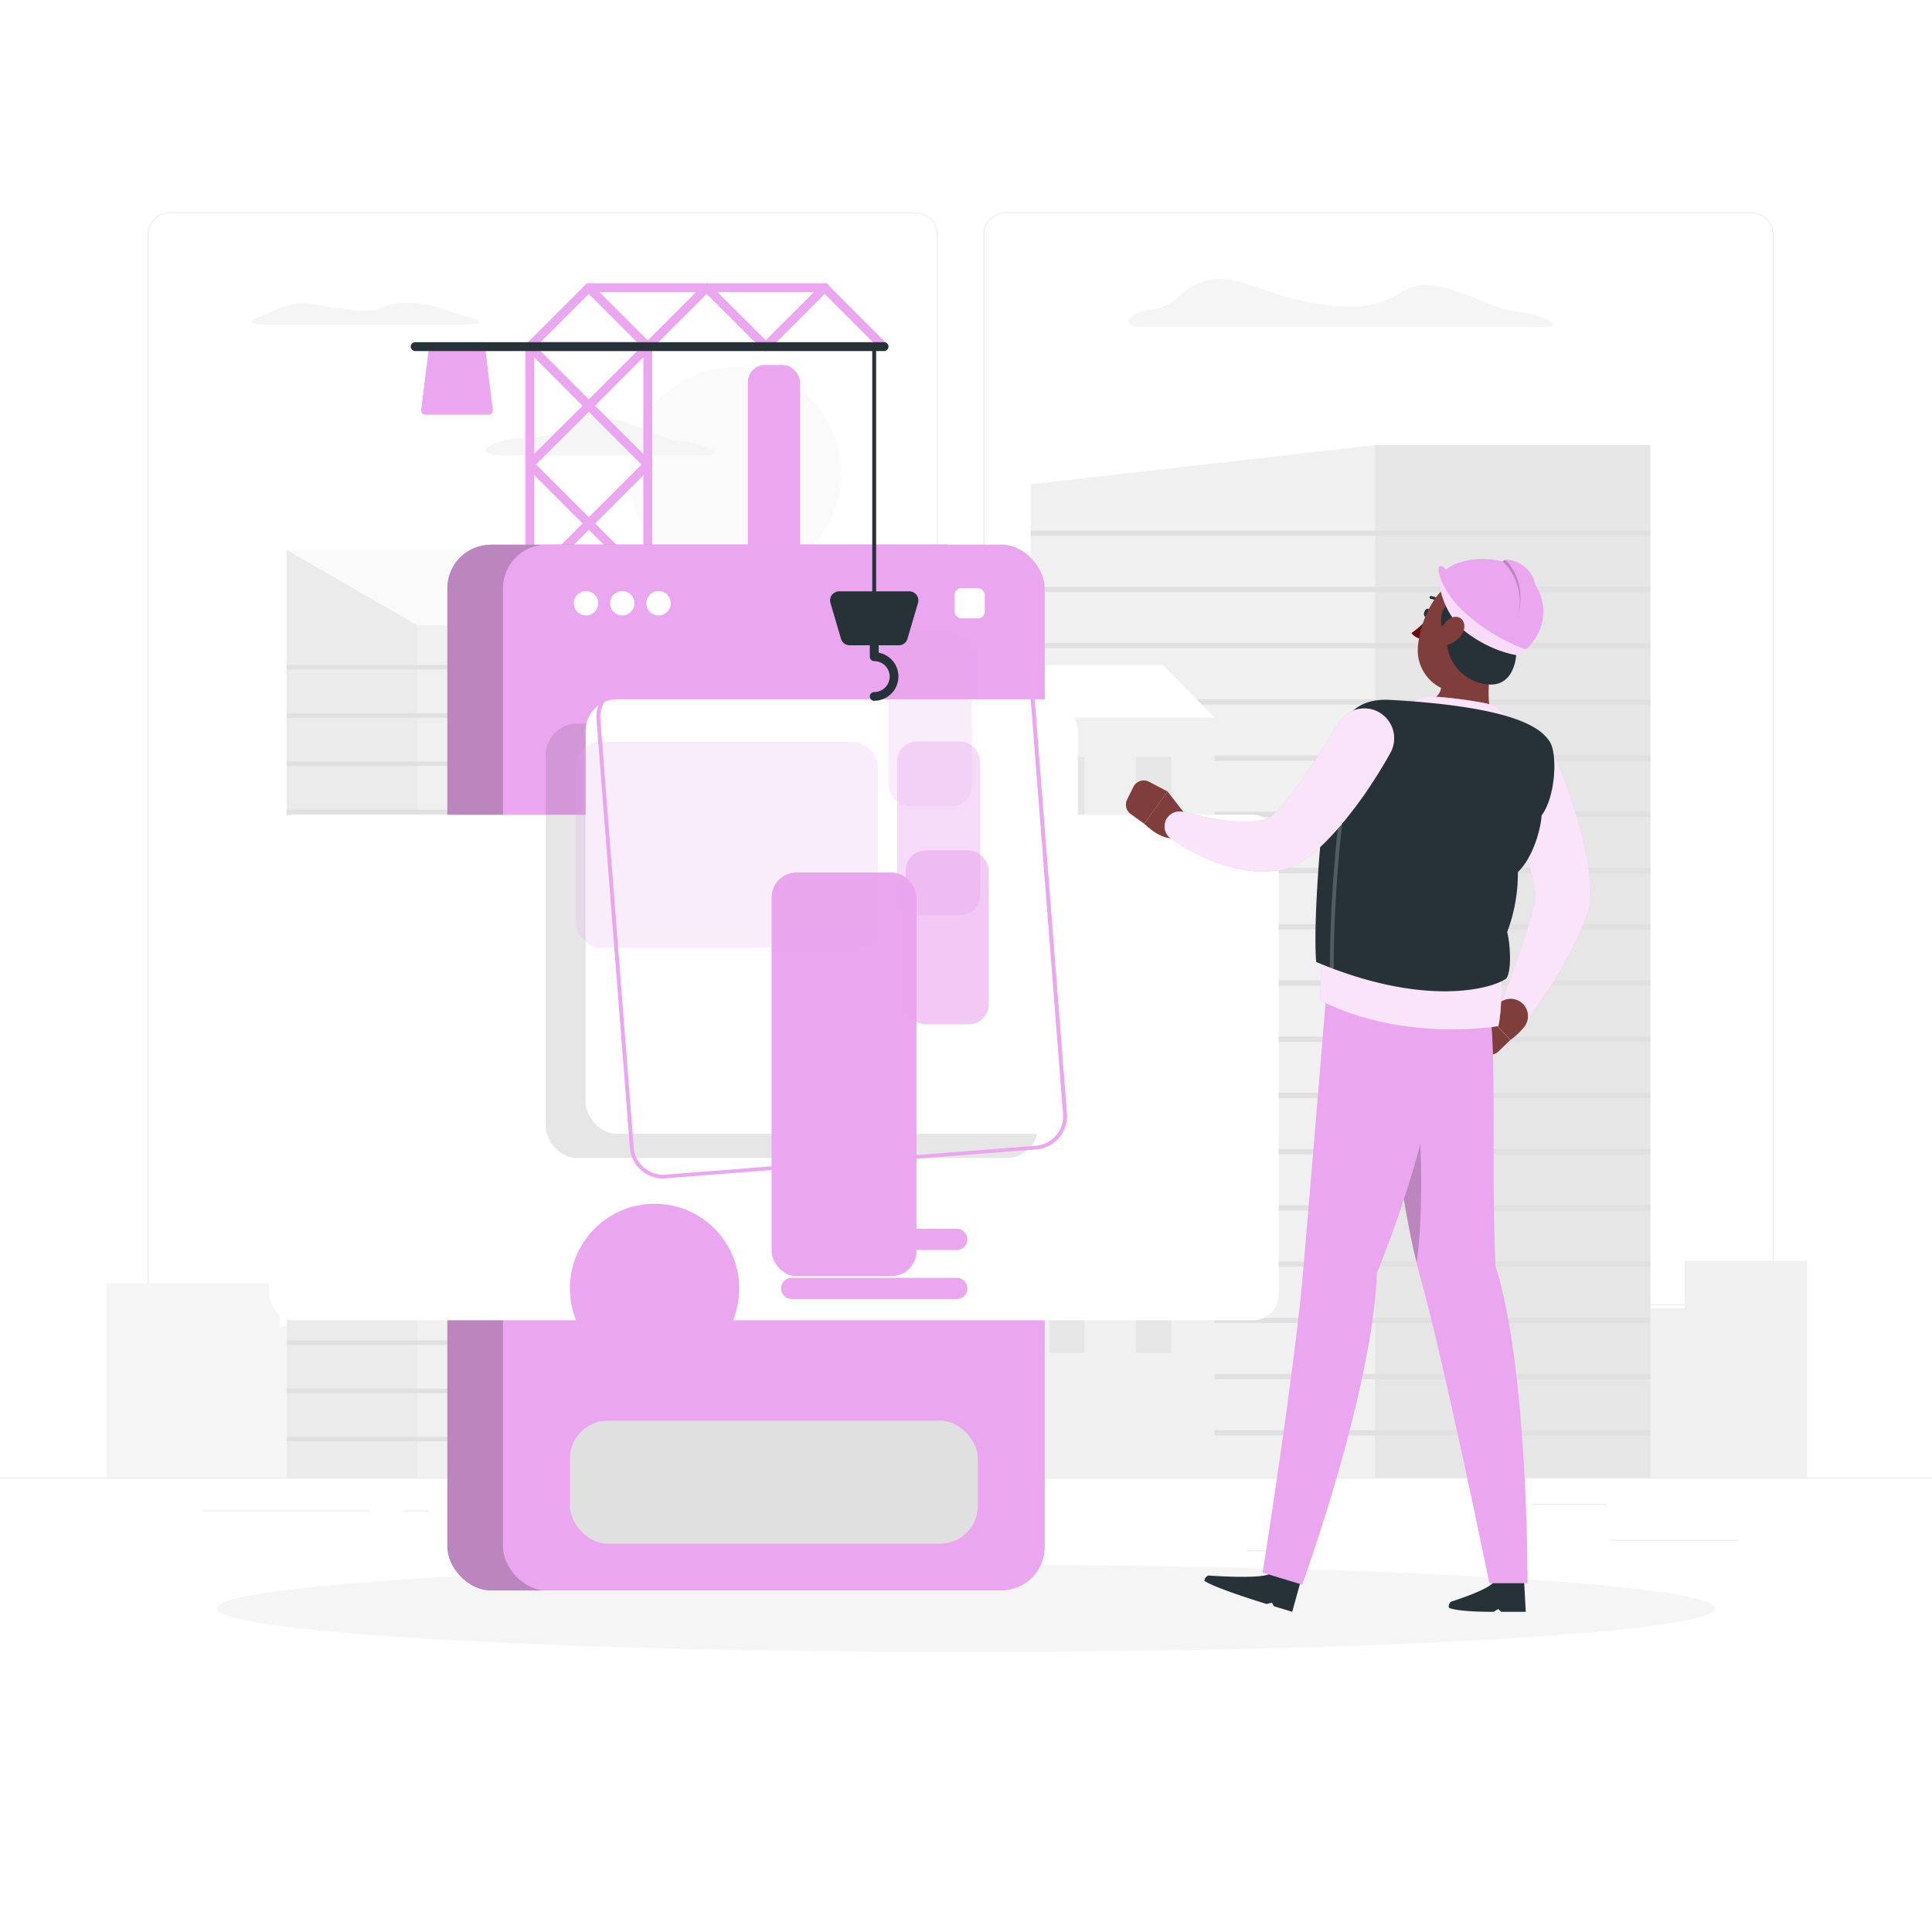 <svg class="animated" id="freepik_stories-software-engineer" xmlns="http://www.w3.org/2000/svg" viewBox="0 0 500 500" version="1.1" xmlns:xlink="http://www.w3.org/1999/xlink" xmlns:svgjs="http://svgjs.com/svgjs"><style>svg#freepik_stories-software-engineer:not(.animated) .animable {opacity: 0;}svg#freepik_stories-software-engineer.animated #freepik--background-complete--inject-8 {animation: 1.5s Infinite  linear floating;animation-delay: 0s;}svg#freepik_stories-software-engineer.animated #freepik--App--inject-8 {animation: 1.5s Infinite  linear floating;animation-delay: 0s;}svg#freepik_stories-software-engineer.animated #freepik--Character--inject-8 {animation: 1.5s Infinite  linear floating;animation-delay: 0s;}            @keyframes floating {                0% {                    opacity: 1;                    transform: translateY(0px);                }                50% {                    transform: translateY(-10px);                }                100% {                    opacity: 1;                    transform: translateY(0px);                }            }        </style><g id="freepik--background-complete--inject-8" class="animable" style="transform-origin: 250px 228.23px;"><rect y="382.4" width="500" height="0.25" style="fill: rgb(235, 235, 235); transform-origin: 250px 382.525px;" id="eldpzdjvqe9zp" class="animable"></rect><rect x="416.78" y="398.49" width="33.12" height="0.25" style="fill: rgb(235, 235, 235); transform-origin: 433.34px 398.615px;" id="el4kn77aedeq9" class="animable"></rect><rect x="322.53" y="401.21" width="8.69" height="0.25" style="fill: rgb(235, 235, 235); transform-origin: 326.875px 401.335px;" id="elqsk74j83qe" class="animable"></rect><rect x="396.59" y="389.21" width="19.19" height="0.25" style="fill: rgb(235, 235, 235); transform-origin: 406.185px 389.335px;" id="elb111wtnkqpq" class="animable"></rect><rect x="52.46" y="390.89" width="43.19" height="0.25" style="fill: rgb(235, 235, 235); transform-origin: 74.055px 391.015px;" id="el9hi1blegmz9" class="animable"></rect><rect x="104.56" y="390.89" width="6.33" height="0.25" style="fill: rgb(235, 235, 235); transform-origin: 107.725px 391.015px;" id="el5qinawcytr3" class="animable"></rect><rect x="131.47" y="395.11" width="93.68" height="0.25" style="fill: rgb(235, 235, 235); transform-origin: 178.31px 395.235px;" id="elhxo60fdtp0b" class="animable"></rect><path d="M237,337.8H43.91a5.71,5.71,0,0,1-5.7-5.71V60.66A5.71,5.71,0,0,1,43.91,55H237a5.71,5.71,0,0,1,5.71,5.71V332.09A5.71,5.71,0,0,1,237,337.8ZM43.91,55.2a5.46,5.46,0,0,0-5.45,5.46V332.09a5.46,5.46,0,0,0,5.45,5.46H237a5.47,5.47,0,0,0,5.46-5.46V60.66A5.47,5.47,0,0,0,237,55.2Z" style="fill: rgb(235, 235, 235); transform-origin: 140.46px 196.4px;" id="elocbvjv8zws9" class="animable"></path><path d="M453.31,337.8H260.21a5.72,5.72,0,0,1-5.71-5.71V60.66A5.72,5.72,0,0,1,260.21,55h193.1A5.71,5.71,0,0,1,459,60.66V332.09A5.71,5.71,0,0,1,453.31,337.8ZM260.21,55.2a5.47,5.47,0,0,0-5.46,5.46V332.09a5.47,5.47,0,0,0,5.46,5.46h193.1a5.47,5.47,0,0,0,5.46-5.46V60.66a5.47,5.47,0,0,0-5.46-5.46Z" style="fill: rgb(235, 235, 235); transform-origin: 356.75px 196.4px;" id="ello5mmsuctbd" class="animable"></path><g id="elu6bjok0gaw"><rect x="435.97" y="326.28" width="31.7" height="56.12" style="fill: rgb(240, 240, 240); transform-origin: 451.82px 354.34px; transform: rotate(180deg);" class="animable" id="elfinupq3i4d5"></rect></g><g id="el0ls3akpjuvu"><rect x="408.21" y="338.59" width="31.7" height="43.81" style="fill: rgb(240, 240, 240); transform-origin: 424.06px 360.495px; transform: rotate(180deg);" class="animable" id="eluzu51lvlms9"></rect></g><g id="elbvv9qdk6hft"><rect x="387.94" y="302.49" width="31.7" height="79.91" style="fill: rgb(240, 240, 240); transform-origin: 403.79px 342.445px; transform: rotate(180deg);" class="animable" id="elrr4fkm7v9yf"></rect></g><g id="elry030pl6se"><rect x="366.88" y="237.7" width="31.7" height="144.7" style="fill: rgb(240, 240, 240); transform-origin: 382.73px 310.05px; transform: rotate(180deg);" class="animable" id="ellxcbscvp5j"></rect></g><g id="el7ehdnll0nqs"><rect x="288.48" y="248.96" width="85.06" height="133.44" style="fill: rgb(240, 240, 240); transform-origin: 331.01px 315.68px; transform: rotate(180deg);" class="animable" id="elfuq2vom1rsq"></rect></g><rect x="27.57" y="332.18" width="44.88" height="50.22" style="fill: rgb(245, 245, 245); transform-origin: 50.01px 357.29px;" id="elb6d1w5210vw" class="animable"></rect><rect x="66.87" y="343.19" width="44.88" height="39.2" style="fill: rgb(245, 245, 245); transform-origin: 89.31px 362.79px;" id="elqsrye8fqq3d" class="animable"></rect><rect x="95.57" y="310.89" width="44.88" height="71.51" style="fill: rgb(245, 245, 245); transform-origin: 118.01px 346.645px;" id="el5oqxgf02ug3" class="animable"></rect><rect x="125.4" y="252.91" width="44.88" height="129.49" style="fill: rgb(245, 245, 245); transform-origin: 147.84px 317.655px;" id="el9gubdvo6fb6" class="animable"></rect><g id="ell5u7ee0pu7n"><rect x="161.21" y="224.21" width="73.44" height="158.19" style="fill: rgb(240, 240, 240); transform-origin: 197.93px 303.305px; transform: rotate(180deg);" class="animable" id="elptj26wz9szb"></rect></g><g id="el0ifzj03dr5kt"><rect x="168.21" y="230.84" width="3.5" height="19.25" style="fill: rgb(245, 245, 245); transform-origin: 169.96px 240.465px; transform: rotate(180deg);" class="animable" id="elblk22l3dbvm"></rect></g><g id="elx5jtqu6n0re"><rect x="168.21" y="260.95" width="3.5" height="19.25" style="fill: rgb(245, 245, 245); transform-origin: 169.96px 270.575px; transform: rotate(180deg);" class="animable" id="elfdvwqklryr"></rect></g><g id="elfe083zcsg3l"><rect x="168.21" y="291.05" width="3.5" height="19.25" style="fill: rgb(245, 245, 245); transform-origin: 169.96px 300.675px; transform: rotate(180deg);" class="animable" id="el6b662tgvwe6"></rect></g><g id="elbiks61737kp"><rect x="168.21" y="321.15" width="3.5" height="19.25" style="fill: rgb(245, 245, 245); transform-origin: 169.96px 330.775px; transform: rotate(180deg);" class="animable" id="elrsylu4dymp"></rect></g><g id="eljo633dye9cm"><rect x="168.21" y="351.26" width="3.5" height="19.25" style="fill: rgb(245, 245, 245); transform-origin: 169.96px 360.885px; transform: rotate(180deg);" class="animable" id="el2tmyd4jnc3m"></rect></g><g id="elnkplvt5g84m"><rect x="180.6" y="230.84" width="3.5" height="19.25" style="fill: rgb(245, 245, 245); transform-origin: 182.35px 240.465px; transform: rotate(180deg);" class="animable" id="elahfufpb279h"></rect></g><g id="elkpw5ucb2m48"><rect x="180.6" y="260.95" width="3.5" height="19.25" style="fill: rgb(245, 245, 245); transform-origin: 182.35px 270.575px; transform: rotate(180deg);" class="animable" id="ellq8vl2hwy3"></rect></g><g id="el3nbddss7qei"><rect x="180.6" y="291.05" width="3.5" height="19.25" style="fill: rgb(245, 245, 245); transform-origin: 182.35px 300.675px; transform: rotate(180deg);" class="animable" id="elox5ev6hwvba"></rect></g><g id="els8ivqg1oq7e"><rect x="180.6" y="321.15" width="3.5" height="19.25" style="fill: rgb(245, 245, 245); transform-origin: 182.35px 330.775px; transform: rotate(180deg);" class="animable" id="elifcuz9zo3n7"></rect></g><g id="eld0snrh5r4jg"><rect x="180.6" y="351.26" width="3.5" height="19.25" style="fill: rgb(245, 245, 245); transform-origin: 182.35px 360.885px; transform: rotate(180deg);" class="animable" id="elepbtekulagb"></rect></g><g id="el2ix2ehr9vcr"><rect x="192.99" y="230.84" width="3.5" height="19.25" style="fill: rgb(245, 245, 245); transform-origin: 194.74px 240.465px; transform: rotate(180deg);" class="animable" id="elzkvfpfg4v7"></rect></g><g id="elgxfz2z4rc14"><rect x="192.99" y="260.95" width="3.5" height="19.25" style="fill: rgb(245, 245, 245); transform-origin: 194.74px 270.575px; transform: rotate(180deg);" class="animable" id="eln18xz7z6c1o"></rect></g><g id="elp2wvzi0l9e"><rect x="192.99" y="291.05" width="3.5" height="19.25" style="fill: rgb(245, 245, 245); transform-origin: 194.74px 300.675px; transform: rotate(180deg);" class="animable" id="elpzxto3cxbp"></rect></g><g id="eleasjtoxe3qo"><rect x="192.99" y="321.15" width="3.5" height="19.25" style="fill: rgb(245, 245, 245); transform-origin: 194.74px 330.775px; transform: rotate(180deg);" class="animable" id="elibz8mo5eaxc"></rect></g><g id="el0snr99g14mhq"><rect x="192.99" y="351.26" width="3.5" height="19.25" style="fill: rgb(245, 245, 245); transform-origin: 194.74px 360.885px; transform: rotate(180deg);" class="animable" id="elw81ynqh3aml"></rect></g><g id="el02yistldql0b"><rect x="205.38" y="230.84" width="3.5" height="19.25" style="fill: rgb(245, 245, 245); transform-origin: 207.13px 240.465px; transform: rotate(180deg);" class="animable" id="el4s072w4zq29"></rect></g><g id="elrw9ybydzjbp"><rect x="205.38" y="260.95" width="3.5" height="19.25" style="fill: rgb(245, 245, 245); transform-origin: 207.13px 270.575px; transform: rotate(180deg);" class="animable" id="elg8vnh7866x"></rect></g><g id="el0nkxmdl2ec9h"><rect x="205.38" y="291.05" width="3.5" height="19.25" style="fill: rgb(245, 245, 245); transform-origin: 207.13px 300.675px; transform: rotate(180deg);" class="animable" id="elsxqe201bbgc"></rect></g><g id="el31d184oxnaf"><rect x="205.38" y="321.15" width="3.5" height="19.25" style="fill: rgb(245, 245, 245); transform-origin: 207.13px 330.775px; transform: rotate(180deg);" class="animable" id="elcgf8uqfdzme"></rect></g><g id="elhdrs6wekq94"><rect x="205.38" y="351.26" width="3.5" height="19.25" style="fill: rgb(245, 245, 245); transform-origin: 207.13px 360.885px; transform: rotate(180deg);" class="animable" id="elkyjcj1plk1f"></rect></g><g id="elulmptu56548"><rect x="217.78" y="230.84" width="3.5" height="19.25" style="fill: rgb(245, 245, 245); transform-origin: 219.53px 240.465px; transform: rotate(180deg);" class="animable" id="elq2hxbjbgh7d"></rect></g><g id="elflnd4zf7rm"><rect x="217.78" y="260.95" width="3.5" height="19.25" style="fill: rgb(245, 245, 245); transform-origin: 219.53px 270.575px; transform: rotate(180deg);" class="animable" id="el71a3g8h2zow"></rect></g><g id="eli8fvkxc0sd"><rect x="217.78" y="291.05" width="3.5" height="19.25" style="fill: rgb(245, 245, 245); transform-origin: 219.53px 300.675px; transform: rotate(180deg);" class="animable" id="el6ccwxfde1wo"></rect></g><g id="elgwfkhbtkcxd"><rect x="217.78" y="321.15" width="3.5" height="19.25" style="fill: rgb(245, 245, 245); transform-origin: 219.53px 330.775px; transform: rotate(180deg);" class="animable" id="elav2riftq6o"></rect></g><g id="eli7ln7db4e3o"><rect x="217.78" y="351.26" width="3.5" height="19.25" style="fill: rgb(245, 245, 245); transform-origin: 219.53px 360.885px; transform: rotate(180deg);" class="animable" id="elhwgwv474o44"></rect></g><g id="eld5fr5ygpci"><polygon points="234.66 224.21 219.52 224.21 212.94 382.4 234.66 382.4 234.66 224.21" style="fill: rgb(224, 224, 224); opacity: 0.5; transform-origin: 223.8px 303.305px;" class="animable" id="elfbdn8nfsc9t"></polygon></g><polygon points="355.86 115.17 266.77 125.33 266.77 382.4 355.86 382.4 355.86 115.17" style="fill: rgb(240, 240, 240); transform-origin: 311.315px 248.785px;" id="elu2ue8coaium" class="animable"></polygon><rect x="355.86" y="115.17" width="71.28" height="267.23" style="fill: rgb(230, 230, 230); transform-origin: 391.5px 248.785px;" id="elnrxxzcvfhbg" class="animable"></rect><rect x="266.77" y="137.31" width="160.37" height="1.37" style="fill: rgb(224, 224, 224); transform-origin: 346.955px 137.995px;" id="elwhir8s4928k" class="animable"></rect><rect x="266.77" y="151.86" width="160.37" height="1.37" style="fill: rgb(224, 224, 224); transform-origin: 346.955px 152.545px;" id="el06d9dcidxbdr" class="animable"></rect><rect x="266.77" y="166.41" width="160.37" height="1.37" style="fill: rgb(224, 224, 224); transform-origin: 346.955px 167.095px;" id="ellpvjzkoc65g" class="animable"></rect><rect x="266.77" y="180.96" width="160.37" height="1.37" style="fill: rgb(224, 224, 224); transform-origin: 346.955px 181.645px;" id="el92jsx0mibqp" class="animable"></rect><rect x="266.77" y="195.51" width="160.37" height="1.37" style="fill: rgb(224, 224, 224); transform-origin: 346.955px 196.195px;" id="elbvjnb90q99p" class="animable"></rect><rect x="266.77" y="210.06" width="160.37" height="1.37" style="fill: rgb(224, 224, 224); transform-origin: 346.955px 210.745px;" id="elwrypl2szzfb" class="animable"></rect><rect x="266.77" y="224.61" width="160.37" height="1.37" style="fill: rgb(224, 224, 224); transform-origin: 346.955px 225.295px;" id="el60vjbyrb6oa" class="animable"></rect><rect x="266.77" y="239.16" width="160.37" height="1.37" style="fill: rgb(224, 224, 224); transform-origin: 346.955px 239.845px;" id="elubuz7wfu78q" class="animable"></rect><rect x="266.77" y="253.71" width="160.37" height="1.37" style="fill: rgb(224, 224, 224); transform-origin: 346.955px 254.395px;" id="el5dmz7udjcuu" class="animable"></rect><rect x="266.77" y="268.26" width="160.37" height="1.37" style="fill: rgb(224, 224, 224); transform-origin: 346.955px 268.945px;" id="el09o7bqqbhj57" class="animable"></rect><rect x="266.77" y="282.81" width="160.37" height="1.37" style="fill: rgb(224, 224, 224); transform-origin: 346.955px 283.495px;" id="elo1fw5f8m3fs" class="animable"></rect><rect x="266.77" y="297.37" width="160.37" height="1.37" style="fill: rgb(224, 224, 224); transform-origin: 346.955px 298.055px;" id="elbw5713bco5" class="animable"></rect><rect x="266.77" y="311.92" width="160.37" height="1.37" style="fill: rgb(224, 224, 224); transform-origin: 346.955px 312.605px;" id="elpmcv3bqcf9q" class="animable"></rect><rect x="266.77" y="326.47" width="160.37" height="1.37" style="fill: rgb(224, 224, 224); transform-origin: 346.955px 327.155px;" id="eln5fdp5uf64" class="animable"></rect><rect x="266.77" y="341.02" width="160.37" height="1.37" style="fill: rgb(224, 224, 224); transform-origin: 346.955px 341.705px;" id="el9aj826qegfe" class="animable"></rect><rect x="266.77" y="355.57" width="160.37" height="1.37" style="fill: rgb(224, 224, 224); transform-origin: 346.955px 356.255px;" id="elwr90crrhihf" class="animable"></rect><rect x="266.77" y="370.12" width="160.37" height="1.37" style="fill: rgb(224, 224, 224); transform-origin: 346.955px 370.805px;" id="elukzp8ojb23n" class="animable"></rect><g id="elhnxjf2rde6c"><rect x="108.02" y="161.81" width="42.26" height="220.59" style="fill: rgb(240, 240, 240); transform-origin: 129.15px 272.105px; transform: rotate(180deg);" class="animable" id="elzfjracjau4"></rect></g><polygon points="108.02 161.81 150.28 161.81 134.73 142.33 74.21 142.33 108.02 161.81" style="fill: rgb(250, 250, 250); transform-origin: 112.245px 152.07px;" id="elq00wmwvd048" class="animable"></polygon><polygon points="108.02 161.81 74.21 142.33 74.21 382.4 108.02 382.4 108.02 161.81" style="fill: rgb(235, 235, 235); transform-origin: 91.115px 262.365px;" id="elkd97aclqs9k" class="animable"></polygon><g id="elv8zo0u0i4h"><rect x="74.21" y="172.09" width="76.06" height="1.17" style="fill: rgb(224, 224, 224); transform-origin: 112.24px 172.675px; transform: rotate(180deg);" class="animable" id="elm1yrdd3qgx"></rect></g><g id="elxyj4cw5wszh"><rect x="74.21" y="184.58" width="76.06" height="1.17" style="fill: rgb(224, 224, 224); transform-origin: 112.24px 185.165px; transform: rotate(180deg);" class="animable" id="elq81aaol6mv"></rect></g><g id="el9li1b959lv"><rect x="74.21" y="197.06" width="76.06" height="1.17" style="fill: rgb(224, 224, 224); transform-origin: 112.24px 197.645px; transform: rotate(180deg);" class="animable" id="el1xghrgc6esa"></rect></g><g id="eldtgh469ixz4"><rect x="74.21" y="209.55" width="76.06" height="1.17" style="fill: rgb(224, 224, 224); transform-origin: 112.24px 210.135px; transform: rotate(180deg);" class="animable" id="elbgkbu5s2wae"></rect></g><g id="elafp5njv56t7"><rect x="74.21" y="222.03" width="76.06" height="1.17" style="fill: rgb(224, 224, 224); transform-origin: 112.24px 222.615px; transform: rotate(180deg);" class="animable" id="elyzt07zqqjz"></rect></g><g id="elienbjlhiif"><rect x="74.21" y="234.52" width="76.06" height="1.17" style="fill: rgb(224, 224, 224); transform-origin: 112.24px 235.105px; transform: rotate(180deg);" class="animable" id="eliaqvcbuv0z"></rect></g><g id="elow4y7dfe0m"><rect x="74.21" y="247" width="76.06" height="1.17" style="fill: rgb(224, 224, 224); transform-origin: 112.24px 247.585px; transform: rotate(180deg);" class="animable" id="elamsf67yx6tf"></rect></g><g id="el2970b96zttx"><rect x="74.21" y="259.49" width="76.06" height="1.17" style="fill: rgb(224, 224, 224); transform-origin: 112.24px 260.075px; transform: rotate(180deg);" class="animable" id="eln8cztfhtr7"></rect></g><g id="el2dls2j08fyf"><rect x="74.21" y="271.98" width="76.06" height="1.17" style="fill: rgb(224, 224, 224); transform-origin: 112.24px 272.565px; transform: rotate(180deg);" class="animable" id="elj7rpnqflekk"></rect></g><g id="elvaoj9xwyqre"><rect x="74.21" y="284.46" width="76.06" height="1.17" style="fill: rgb(224, 224, 224); transform-origin: 112.24px 285.045px; transform: rotate(180deg);" class="animable" id="elo2a9ku28ki8"></rect></g><g id="el10nnjfs8rwd"><rect x="74.21" y="296.95" width="76.06" height="1.17" style="fill: rgb(224, 224, 224); transform-origin: 112.24px 297.535px; transform: rotate(180deg);" class="animable" id="el3t8bn04gi37"></rect></g><g id="elqv5w7lesf4a"><rect x="74.21" y="309.43" width="76.06" height="1.17" style="fill: rgb(224, 224, 224); transform-origin: 112.24px 310.015px; transform: rotate(180deg);" class="animable" id="el76cbj0yszbd"></rect></g><g id="elbcm5v79sh3f"><rect x="74.21" y="321.92" width="76.06" height="1.17" style="fill: rgb(224, 224, 224); transform-origin: 112.24px 322.505px; transform: rotate(180deg);" class="animable" id="el0pvm9fsk123"></rect></g><g id="elb8m2ykc6wp7"><rect x="74.21" y="334.41" width="76.06" height="1.17" style="fill: rgb(224, 224, 224); transform-origin: 112.24px 334.995px; transform: rotate(180deg);" class="animable" id="elfhuda8yhmk"></rect></g><g id="elslwxf5zb8zs"><rect x="74.21" y="346.89" width="76.06" height="1.17" style="fill: rgb(224, 224, 224); transform-origin: 112.24px 347.475px; transform: rotate(180deg);" class="animable" id="elexl4081rll"></rect></g><g id="el76esvbzzy3c"><rect x="74.21" y="359.38" width="76.06" height="1.17" style="fill: rgb(224, 224, 224); transform-origin: 112.24px 359.965px; transform: rotate(180deg);" class="animable" id="eleqgdgrs0vs5"></rect></g><g id="el0w6y97wq4lwl"><rect x="74.21" y="371.86" width="76.06" height="1.17" style="fill: rgb(224, 224, 224); transform-origin: 112.24px 372.445px; transform: rotate(180deg);" class="animable" id="elvcm3wdfpqgf"></rect></g><g id="elzfd8lp6koci"><rect x="257.35" y="185.72" width="56.99" height="196.68" style="fill: rgb(240, 240, 240); transform-origin: 285.845px 284.06px; transform: rotate(180deg);" class="animable" id="elpj2wg5ymxz"></rect></g><g id="eluuwdv3ibt3"><rect x="293.98" y="195.88" width="9.15" height="31.57" style="fill: rgb(230, 230, 230); transform-origin: 298.555px 211.665px; transform: rotate(180deg);" class="animable" id="elzim5b1p85xi"></rect></g><g id="elgeklx7b6g87"><rect x="271.54" y="195.88" width="9.15" height="31.57" style="fill: rgb(230, 230, 230); transform-origin: 276.115px 211.665px; transform: rotate(180deg);" class="animable" id="elbeveswmqm2v"></rect></g><g id="eljjlehr5kd8s"><rect x="293.98" y="236.76" width="9.15" height="31.57" style="fill: rgb(230, 230, 230); transform-origin: 298.555px 252.545px; transform: rotate(180deg);" class="animable" id="eljkv1qwu4vxh"></rect></g><g id="elr0m95hcec4r"><rect x="271.54" y="236.76" width="9.15" height="31.57" style="fill: rgb(230, 230, 230); transform-origin: 276.115px 252.545px; transform: rotate(180deg);" class="animable" id="el115ga0jipp7"></rect></g><g id="el6319uh26eip"><rect x="293.98" y="277.64" width="9.15" height="31.57" style="fill: rgb(230, 230, 230); transform-origin: 298.555px 293.425px; transform: rotate(180deg);" class="animable" id="elhysg0sdf7jl"></rect></g><g id="elx1ejsc4eb6"><rect x="271.54" y="277.64" width="9.15" height="31.57" style="fill: rgb(230, 230, 230); transform-origin: 276.115px 293.425px; transform: rotate(180deg);" class="animable" id="el12iolq7nunmk"></rect></g><g id="elats49ipt7xm"><rect x="293.98" y="318.52" width="9.15" height="31.57" style="fill: rgb(230, 230, 230); transform-origin: 298.555px 334.305px; transform: rotate(180deg);" class="animable" id="el4tutlmpuvb"></rect></g><g id="elj1m60d2mftc"><rect x="271.54" y="318.52" width="9.15" height="31.57" style="fill: rgb(230, 230, 230); transform-origin: 276.115px 334.305px; transform: rotate(180deg);" class="animable" id="elxyzr8zt57p"></rect></g><polygon points="257.35 185.72 314.34 185.72 300.98 172.09 243.99 172.09 257.35 185.72" style="fill: rgb(255, 255, 255); transform-origin: 279.165px 178.905px;" id="elhtj7aep8f9k" class="animable"></polygon><polygon points="257.35 185.72 243.99 172.09 230.62 185.72 230.62 382.4 257.35 382.4 257.35 185.72" style="fill: rgb(230, 230, 230); transform-origin: 243.985px 277.245px;" id="elnfe6hjhmy1d" class="animable"></polygon><circle cx="190.26" cy="122.46" r="27.46" style="fill: rgb(250, 250, 250); transform-origin: 190.26px 122.46px;" id="elc958joenmc4" class="animable"></circle><path d="M392.84,80.68c-6.83-.66-13.1-5.49-22-6.82-4.43-.66-7,1-9.62,2.56-3.28,2-7.29,3-12.32,2.88a64,64,0,0,1-19.41-3.56c-5.64-1.92-11.53-4.22-16-3.39-8.29,1.52-8.53,7-15.39,7.78s-8.11,4.48-2.42,4.48H399.9C404.88,84.61,399.68,81.33,392.84,80.68Z" style="fill: rgb(245, 245, 245); transform-origin: 346.98px 78.393px;" id="ela0qxgicgurd" class="animable"></path><path d="M98.89,79.54c-2.88,1.69-8.57.67-17.91-.79-5.48-.85-8.2.9-12,2.47-1.52.64-8.2,2.83.52,2.83H118c13.44,0,.94-2.4-1.21-3.33l-.11,0C110.25,77.86,101.76,77.86,98.89,79.54Z" style="fill: rgb(245, 245, 245); transform-origin: 94.621px 81.224px;" id="ela6e4mv8dcxv" class="animable"></path><path d="M130,117.84h53c4.64,0-.2-3.06-6.57-3.67s-12.21-5.11-20.54-6.35-8.55,5.5-19.49,5.43C127.56,113.21,121,117.84,130,117.84Z" style="fill: rgb(245, 245, 245); transform-origin: 155.268px 112.754px;" id="elcubtv4nswb" class="animable"></path></g><g id="freepik--Shadow--inject-8" class="animable" style="transform-origin: 250px 416.24px;"><ellipse id="freepik--path--inject-8" cx="250" cy="416.24" rx="193.89" ry="11.32" style="fill: rgb(245, 245, 245); transform-origin: 250px 416.24px;" class="animable"></ellipse></g><g id="freepik--App--inject-8" class="animable" style="transform-origin: 191.283px 242.447px;"><path d="M137.12,182.41a1.14,1.14,0,0,1-1.14-1.14V89.71a1.14,1.14,0,1,1,2.28,0v91.56A1.14,1.14,0,0,1,137.12,182.41Z" style="fill: #EAA6EE; transform-origin: 137.12px 135.488px;" id="el1j0781hvuhp" class="animable"></path><path d="M167.64,182.41a1.14,1.14,0,0,1-1.14-1.14V89.71a1.15,1.15,0,1,1,2.29,0v91.56A1.15,1.15,0,0,1,167.64,182.41Z" style="fill: #EAA6EE; transform-origin: 167.645px 135.431px;" id="elbdbvxi2i7i" class="animable"></path><path d="M167.64,121.37a1.15,1.15,0,0,1-.81-.33l-14.45-14.45L137.93,121a1.15,1.15,0,0,1-1.62-1.62L150.76,105,136.31,90.52a1.15,1.15,0,0,1,.81-2h30.52a1.15,1.15,0,0,1,1.06.71,1.14,1.14,0,0,1-.25,1.25L154,105l14.45,14.45a1.14,1.14,0,0,1-.81,2ZM139.88,90.85l12.5,12.5,12.5-12.5Z" style="fill: #EAA6EE; transform-origin: 152.389px 104.986px;" id="elena2dmunxyo" class="animable"></path><path d="M137.12,90.85a1.14,1.14,0,0,1-.81-1.95l15.26-15.26a1.14,1.14,0,0,1,1.62,0L168.45,88.9a1.14,1.14,0,0,1,0,1.62,1.16,1.16,0,0,1-1.62,0L152.38,76.07,137.93,90.52A1.15,1.15,0,0,1,137.12,90.85Z" style="fill: #EAA6EE; transform-origin: 152.38px 82.076px;" id="el7d23gb3ofip" class="animable"></path><path d="M198.16,90.85a1.17,1.17,0,0,1-.81-.33L182.9,76.07,168.45,90.52a1.16,1.16,0,0,1-1.62,0,1.14,1.14,0,0,1,0-1.62l15.26-15.26a1.14,1.14,0,0,1,1.62,0L199,88.9a1.14,1.14,0,0,1-.81,1.95Z" style="fill: #EAA6EE; transform-origin: 182.915px 82.076px;" id="el35qyizzmnce" class="animable"></path><path d="M198.16,90.85a1.17,1.17,0,0,1-.81-.33,1.14,1.14,0,0,1,0-1.62l15.26-15.26a1.14,1.14,0,0,1,1.62,0L229.49,88.9a1.14,1.14,0,0,1,0,1.62,1.16,1.16,0,0,1-1.62,0L213.42,76.07,199,90.52A1.15,1.15,0,0,1,198.16,90.85Z" style="fill: #EAA6EE; transform-origin: 213.42px 82.076px;" id="el1i21ujet54u" class="animable"></path><path d="M137.12,151.89a1.14,1.14,0,0,1-.81-1.95l30.52-30.52a1.15,1.15,0,0,1,1.62,1.62l-30.52,30.52A1.15,1.15,0,0,1,137.12,151.89Z" style="fill: #EAA6EE; transform-origin: 152.345px 135.521px;" id="elnryvqhyyfr" class="animable"></path><path d="M167.64,151.89a1.15,1.15,0,0,1-.81-.33L136.31,121a1.15,1.15,0,0,1,1.62-1.62l30.52,30.52a1.14,1.14,0,0,1-.81,1.95Z" style="fill: #EAA6EE; transform-origin: 152.415px 135.501px;" id="elloixrfngr4" class="animable"></path><path d="M167.64,182.41H137.12a1.14,1.14,0,0,1-1.06-.7,1.16,1.16,0,0,1,.25-1.25L150.76,166l-14.45-14.45a1.15,1.15,0,0,1,1.62-1.62l14.45,14.45,14.45-14.45a1.15,1.15,0,0,1,1.62,1.62L154,166l14.45,14.45a1.14,1.14,0,0,1-.81,1.95Zm-27.76-2.28h25l-12.5-12.5Z" style="fill: rgb(38, 50, 56); transform-origin: 152.382px 166.036px;" id="eljy6hbzychh" class="animable"></path><polygon points="126.44 106.19 110.14 106.19 112.19 89.71 124.38 89.71 126.44 106.19" style="fill: #EAA6EE; transform-origin: 118.29px 97.95px;" id="eluxsk80okt3c" class="animable"></polygon><path d="M126.44,107.33h-16.3a1.17,1.17,0,0,1-.86-.38,1.19,1.19,0,0,1-.28-.9l2.06-16.48a1.14,1.14,0,0,1,1.13-1h12.19a1.15,1.15,0,0,1,1.14,1l2,16.48a1.14,1.14,0,0,1-1.13,1.28Zm-15-2.29h13.7l-1.77-14.19H113.21Z" style="fill: #EAA6EE; transform-origin: 118.261px 97.95px;" id="elc782mr83m2i" class="animable"></path><path d="M228.68,90.85H107.56a1.15,1.15,0,1,1,0-2.29H228.68a1.15,1.15,0,1,1,0,2.29Z" style="fill: rgb(38, 50, 56); transform-origin: 168.12px 89.705px;" id="elmzzrxmtt5v" class="animable"></path><path d="M213.42,75.59h-61a1.15,1.15,0,0,1,0-2.29h61a1.15,1.15,0,1,1,0,2.29Z" style="fill: #EAA6EE; transform-origin: 183.027px 74.445px;" id="el4zx9rngtfl" class="animable"></path><rect x="115.77" y="140.95" width="140.21" height="270.65" rx="11.27" style="fill: #EAA6EE; transform-origin: 185.875px 276.275px;" id="el4ti7y1i10wr" class="animable"></rect><g id="elckxvcg6h5k6"><rect x="115.77" y="140.95" width="140.21" height="270.65" rx="11.27" style="opacity: 0.2; transform-origin: 185.875px 276.275px;" class="animable" id="elx5x1fdt2npp"></rect></g><rect x="130.17" y="140.95" width="140.21" height="270.65" rx="11.27" style="fill: #EAA6EE; transform-origin: 200.275px 276.275px;" id="elce3lrcum48a" class="animable"></rect><g id="elacyohpxxqtm"><rect x="69.65" y="210.86" width="261.26" height="130.82" rx="6.57" style="fill: rgb(255, 255, 255); transform-origin: 200.28px 276.27px; transform: rotate(90deg);" class="animable" id="elbnzpdchmw7e"></rect></g><g id="el2la1jusbwj3"><rect x="141.25" y="187.25" width="127.4" height="112.46" rx="8.14" style="opacity: 0.1; transform-origin: 204.95px 243.48px; transform: rotate(87.22deg);" class="animable" id="elu55xpbn5j2j"></rect></g><g id="eltbfggkhczk"><rect x="193.55" y="94.47" width="13.46" height="123.31" rx="4.38" style="fill: #EAA6EE; transform-origin: 200.28px 156.125px; transform: rotate(90deg);" class="animable" id="ela066mjeh4bv"></rect></g><path d="M151.66,159.28h0a3.16,3.16,0,0,1-3.16-3.15h0a3.17,3.17,0,0,1,3.16-3.16h0a3.17,3.17,0,0,1,3.16,3.16h0A3.16,3.16,0,0,1,151.66,159.28Z" style="fill: rgb(255, 255, 255); transform-origin: 151.66px 156.125px;" id="elt1wifp6dg5c" class="animable"></path><path d="M161.05,159.28h0a3.16,3.16,0,0,1-3.16-3.15h0a3.17,3.17,0,0,1,3.16-3.16h0a3.16,3.16,0,0,1,3.15,3.16h0A3.16,3.16,0,0,1,161.05,159.28Z" style="fill: rgb(255, 255, 255); transform-origin: 161.045px 156.125px;" id="el9uavyqt4pej" class="animable"></path><path d="M170.44,159.28h0a3.16,3.16,0,0,1-3.16-3.15h0a3.17,3.17,0,0,1,3.16-3.16h0a3.16,3.16,0,0,1,3.15,3.16h0A3.16,3.16,0,0,1,170.44,159.28Z" style="fill: rgb(255, 255, 255); transform-origin: 170.435px 156.125px;" id="elpzm7ghqsvzc" class="animable"></path><rect x="247.04" y="152.21" width="7.82" height="7.82" rx="1.72" style="fill: rgb(255, 255, 255); transform-origin: 250.95px 156.12px;" id="elsle2xkyf6wd" class="animable"></rect><g id="el2yvowrl4pnw"><circle cx="169.4" cy="333.45" r="21.91" style="fill: #EAA6EE; transform-origin: 169.4px 333.45px; transform: rotate(-22.5deg);" class="animable" id="el0802t61drmpn"></circle></g><path d="M247.61,323.49H204.89a2.75,2.75,0,0,1-2.74-2.74h0a2.75,2.75,0,0,1,2.74-2.74h42.72a2.74,2.74,0,0,1,2.74,2.74h0A2.74,2.74,0,0,1,247.61,323.49Z" style="fill: #EAA6EE; transform-origin: 226.25px 320.75px;" id="eltu2b74xl96" class="animable"></path><path d="M247.61,336.19H204.89a2.75,2.75,0,0,1-2.74-2.74h0a2.75,2.75,0,0,1,2.74-2.74h42.72a2.74,2.74,0,0,1,2.74,2.74h0A2.74,2.74,0,0,1,247.61,336.19Z" style="fill: #EAA6EE; transform-origin: 226.25px 333.45px;" id="elo1ar4698sa" class="animable"></path><rect x="202.15" y="343.41" width="48.2" height="5.48" rx="2.74" style="fill: #EAA6EE; transform-origin: 226.25px 346.15px;" id="el4rocth8dtzg" class="animable"></rect><rect x="147.49" y="367.66" width="105.58" height="31.85" rx="9.82" style="fill: rgb(224, 224, 224); transform-origin: 200.28px 383.585px;" id="elzkvusq7jjy" class="animable"></rect><g id="ela8yyng38v3g"><rect x="151.55" y="180.97" width="127.4" height="112.46" rx="8.14" style="fill: rgb(255, 255, 255); transform-origin: 215.25px 237.2px; transform: rotate(85.54deg);" class="animable" id="elqd698deckzg"></rect></g><path d="M171.61,305a8.64,8.64,0,0,1-8.6-8l-8.64-110.79a8.65,8.65,0,0,1,7.94-9.28l95.9-7.48a8.65,8.65,0,0,1,9.28,7.94l8.64,110.79a8.65,8.65,0,0,1-7.94,9.29l-95.9,7.47C172.06,305,171.84,305,171.61,305Zm-7.6-8a7.64,7.64,0,0,0,8.2,7l95.9-7.48a7.65,7.65,0,0,0,7-8.21l-8.64-110.79a7.64,7.64,0,0,0-8.21-7l-95.89,7.48a7.65,7.65,0,0,0-7,8.21Z" style="fill: #EAA6EE; transform-origin: 215.25px 237.213px;" id="elfysv5o8of36" class="animable"></path><g id="elpm0287prt19"><rect x="199.69" y="225.8" width="37.49" height="104.46" rx="6.43" style="fill: #EAA6EE; transform-origin: 218.435px 278.03px; transform: rotate(85.54deg);" class="animable" id="eljiaklm1xrn"></rect></g><g id="elkb3wy8qcwzm"><rect x="149.08" y="191.96" width="78.16" height="53.34" rx="6.51" style="fill: #EAA6EE; opacity: 0.2; transform-origin: 188.16px 218.63px; transform: rotate(85.54deg);" class="animable" id="el9qx9aa9mmdr"></rect></g><g id="elt0hoqs6wv9t"><rect x="229.99" y="163.62" width="21.51" height="45.01" rx="5.23" style="fill: #EAA6EE; opacity: 0.2; transform-origin: 240.745px 186.125px; transform: rotate(85.54deg);" class="animable" id="elluyj791bd9e"></rect></g><g id="elo89jejgm7d"><rect x="232.19" y="191.86" width="21.51" height="45.01" rx="5.23" style="fill: #EAA6EE; opacity: 0.4; transform-origin: 242.945px 214.365px; transform: rotate(85.54deg);" class="animable" id="ela2hpzh09xvo"></rect></g><g id="el34gpa64lp9f"><rect x="234.39" y="220.1" width="21.51" height="45.01" rx="5.23" style="fill: #EAA6EE; opacity: 0.6; transform-origin: 245.145px 242.605px; transform: rotate(85.54deg);" class="animable" id="ele884ohin6qu"></rect></g><path d="M226.25,156.64a.51.51,0,0,1-.51-.51V89.71a.51.51,0,1,1,1,0v66.42A.51.51,0,0,1,226.25,156.64Z" style="fill: rgb(38, 50, 56); transform-origin: 226.24px 122.87px;" id="el2pfnr7fx562" class="animable"></path><path d="M232.6,167H219.9a2.35,2.35,0,0,1-2.25-1.68l-2.73-9.28a2.35,2.35,0,0,1,2.25-3h18.16a2.35,2.35,0,0,1,2.25,3l-2.73,9.28A2.34,2.34,0,0,1,232.6,167Z" style="fill: rgb(38, 50, 56); transform-origin: 226.25px 160.02px;" id="elr2shu1vpvoo" class="animable"></path><path d="M226.25,181.38a1.14,1.14,0,0,1,0-2.28,4,4,0,0,0,0-8,1.14,1.14,0,0,1-1.14-1.14V167a1.15,1.15,0,0,1,2.29,0v1.91a6.28,6.28,0,0,1-1.15,12.45Z" style="fill: rgb(38, 50, 56); transform-origin: 228.81px 173.669px;" id="el5uqx1uhocw8" class="animable"></path></g><g id="freepik--Character--inject-8" class="animable" style="transform-origin: 351.479px 280.902px;"><path d="M402.72,196.57c1.27,2.93,2.31,5.71,3.33,8.63S408,211,408.79,214a86.06,86.06,0,0,1,2.08,9.31,48.8,48.8,0,0,1,.62,5.07,29.76,29.76,0,0,1-.15,6l-.06.41a3.75,3.75,0,0,1-.13.58,65.38,65.38,0,0,1-3.23,8c-1.17,2.51-2.5,4.88-3.82,7.23s-2.76,4.6-4.25,6.83-3,4.39-4.7,6.54a3.88,3.88,0,0,1-6.72-3.62l0-.09c.8-2.41,1.69-4.87,2.54-7.29s1.73-4.82,2.54-7.22,1.62-4.79,2.34-7.12,1.35-4.67,1.79-6.8l-.19,1a18.23,18.23,0,0,0-.29-2.87c-.2-1.15-.45-2.41-.77-3.68s-.67-2.57-1.06-3.88-.79-2.63-1.23-4c-.88-2.65-1.79-5.33-2.76-8l-2.93-7.93-.05-.14a7.72,7.72,0,0,1,14.33-5.75Z" style="fill: #EAA6EE; transform-origin: 399.691px 228.582px;" id="eltftlm6swyj" class="animable"></path><g id="elgxlhkcxcos"><path d="M402.72,196.57c1.27,2.93,2.31,5.71,3.33,8.63S408,211,408.79,214a86.06,86.06,0,0,1,2.08,9.31,48.8,48.8,0,0,1,.62,5.07,29.76,29.76,0,0,1-.15,6l-.06.41a3.75,3.75,0,0,1-.13.58,65.38,65.38,0,0,1-3.23,8c-1.17,2.51-2.5,4.88-3.82,7.23s-2.76,4.6-4.25,6.83-3,4.39-4.7,6.54a3.88,3.88,0,0,1-6.72-3.62l0-.09c.8-2.41,1.69-4.87,2.54-7.29s1.73-4.82,2.54-7.22,1.62-4.79,2.34-7.12,1.35-4.67,1.79-6.8l-.19,1a18.23,18.23,0,0,0-.29-2.87c-.2-1.15-.45-2.41-.77-3.68s-.67-2.57-1.06-3.88-.79-2.63-1.23-4c-.88-2.65-1.79-5.33-2.76-8l-2.93-7.93-.05-.14a7.72,7.72,0,0,1,14.33-5.75Z" style="fill: rgb(255, 255, 255); opacity: 0.7; transform-origin: 399.691px 228.582px;" class="animable" id="elkdlrgx0eo6m"></path></g><path d="M388.89,259l-5.11,2.68,7.15,7.43a17.62,17.62,0,0,0,3.63-3.47,4.48,4.48,0,0,0-.9-6.24h0A4.48,4.48,0,0,0,388.89,259Z" style="fill: rgb(127, 62, 59); transform-origin: 389.61px 263.802px;" id="el8nubjm2jklv" class="animable"></path><path d="M381,270.19l2.95,2.18a3,3,0,0,0,3.85-.25l3.09-3-7.15-7.43L380.46,266A3,3,0,0,0,381,270.19Z" style="fill: rgb(127, 62, 59); transform-origin: 385.366px 267.321px;" id="elmu054l9h6p9" class="animable"></path><path d="M307.44,211.63l-5.27-6.8-6.05,8.35s5.52,5.57,8.95,3.12Z" style="fill: rgb(127, 62, 59); transform-origin: 301.78px 210.876px;" id="eleea3kw844k5" class="animable"></path><path d="M293.32,203.64l-1.63,3.28a3,3,0,0,0,.93,3.75l3.5,2.51,6.05-8.35-4.8-2.51A3,3,0,0,0,293.32,203.64Z" style="fill: rgb(127, 62, 59); transform-origin: 296.776px 207.584px;" id="elriumrdyf3nd" class="animable"></path><path d="M394.86,417.14h-6.34l-.78-.73-1.17.73c-3.87,0-9.09-.14-11.58-1a1.63,1.63,0,0,1,.51-1.62s10.25-3.17,11.17-5.3h7.77" style="fill: rgb(38, 50, 56); transform-origin: 384.901px 413.18px;" id="el982rzggijua" class="animable"></path><path d="M387,327.49c-1.27-32.78.8-58.69-2.31-71.26l-29-4.69s5.34,55.53,11.76,78.5,18,79.7,18,79.7h9.87S395.56,354.39,387,327.49Z" style="fill: #EAA6EE; transform-origin: 375.505px 330.64px;" id="elh4rkjh4vyf" class="animable"></path><g id="elw7hmmqw2zg"><path d="M366,279l-5.39,14c1.72,12.25,3.78,24.78,6,33.78C369,310.44,367.27,283.64,366,279Z" style="opacity: 0.2; transform-origin: 364.207px 302.89px;" class="animable" id="eln30v71ayan"></path></g><path d="M312.72,407.74s14.59,1.11,16.19-.65l7.65,2.35-2.14,7.7-4.72-1.44-.53-.93-1.38.34c-3.82-1.17-13.92-4.42-16.1-6A1.66,1.66,0,0,1,312.72,407.74Z" style="fill: rgb(38, 50, 56); transform-origin: 324.125px 412.115px;" id="elsmqeiqkg0j" class="animable"></path><path d="M356.33,329.48a285.28,285.28,0,0,0,19.2-74.72l-31.66-5.18s-4.7,57.27-6.75,80.81C335,354.86,326.77,407,326.77,407L337,410.1S355.27,359.92,356.33,329.48Z" style="fill: #EAA6EE; transform-origin: 351.15px 329.84px;" id="el0pepdh4sn96" class="animable"></path><path d="M387.35,166.05c-1.86,6-3,14.69-1.2,19.6-3.5,2.42-9,5.24-15.67,4.17s-4.77-5.4-2.65-7.46c5.13-1.71,5.67-4.12,4.82-6.43Z" style="fill: rgb(127, 62, 59); transform-origin: 376.601px 178.052px;" id="el08eknb3ljhrf" class="animable"></path><path d="M392.15,188.05a47.59,47.59,0,0,0-5.08-5.23c-1.56-1.08-14.51-2.69-17.6-2.58s-7.38,4.06-7.38,4.06Z" style="fill: #EAA6EE; transform-origin: 377.12px 184.142px;" id="el0cy0q6163zho" class="animable"></path><g id="elc6lbrpnrhod"><path d="M392.15,188.05a47.59,47.59,0,0,0-5.08-5.23c-1.56-1.08-14.51-2.69-17.6-2.58s-7.38,4.06-7.38,4.06Z" style="fill: rgb(255, 255, 255); opacity: 0.7; transform-origin: 377.12px 184.142px;" class="animable" id="eli2szfvqm7hc"></path></g><path d="M370,158.88c-.2.59-.67,1-1.05.84s-.55-.72-.35-1.32.67-1,1.05-.83S370.2,158.29,370,158.88Z" style="fill: rgb(38, 50, 56); transform-origin: 369.3px 158.643px;" id="el6a5igvbamua" class="animable"></path><path d="M369.77,159.72a22.2,22.2,0,0,1-4.49,4.11,3.62,3.62,0,0,0,2.65,1.49Z" style="fill: rgb(99, 15, 15); transform-origin: 367.525px 162.52px;" id="el1q5bqhmjfmd" class="animable"></path><path d="M370,154.79a.33.33,0,0,0,.28.2,2.91,2.91,0,0,1,2.22,1.43.35.35,0,0,0,.48.17.37.37,0,0,0,.17-.49,3.61,3.61,0,0,0-2.78-1.84.38.38,0,0,0-.37.53Z" style="fill: rgb(38, 50, 56); transform-origin: 371.577px 155.444px;" id="ell91nu044dy" class="animable"></path><path d="M390.53,163.93c-2.85,7.12-4.15,11.44-9,13.93-7.37,3.75-15.24-2.63-14.58-10.48.59-7.06,5.14-17.52,13.2-18A10.57,10.57,0,0,1,390.53,163.93Z" style="fill: rgb(127, 62, 59); transform-origin: 379.113px 164.164px;" id="elw1biqg9qkk" class="animable"></path><path d="M374.52,164.16a11.61,11.61,0,0,0,11.32,13c7.16,0,7.27-10.2,6-12.55,3.8-.66,6-5.88,3.68-9.18,3.49-2.74-4.58-6.9-14.4-7.44-10.83-.6-8.85,5.78-5.24,7.71C372.41,156.73,372.05,162.91,374.52,164.16Z" style="fill: rgb(38, 50, 56); transform-origin: 384.698px 162.555px;" id="elrricclwhi7q" class="animable"></path><path d="M372.44,150.72s.69,8.39,7.74,13.44,13.32,5.52,13.32,5.52l1.74-5.52s-15.92-9.59-21.3-14.95A17.89,17.89,0,0,0,372.44,150.72Z" style="fill: #EAA6EE; transform-origin: 383.84px 159.445px;" id="elhgmzrpoio9s" class="animable"></path><g id="ele8a36q34cj6"><path d="M372.44,150.72s.69,8.39,7.74,13.44,13.32,5.52,13.32,5.52l1.74-5.52s-15.92-9.59-21.3-14.95A17.89,17.89,0,0,0,372.44,150.72Z" style="fill: rgb(255, 255, 255); opacity: 0.6; transform-origin: 383.84px 159.445px;" class="animable" id="elwcxk5zyj96b"></path></g><path d="M378.26,164.26a6.42,6.42,0,0,1-3.92,2.66c-2,.39-2.64-1.65-1.75-3.62.8-1.77,2.82-4.11,4.69-3.61S379.46,162.54,378.26,164.26Z" style="fill: rgb(127, 62, 59); transform-origin: 375.585px 163.295px;" id="el79vatcohdii" class="animable"></path><path d="M391.84,187.15c-10.14-2.79-24.81-4.81-34.79-4.54a11.15,11.15,0,0,0-10.53,8.68c-3.38,14.66-3.9,41.08-4.88,67.61,21.76,11,46.13,6.64,46.13,6.64,1.29-5.19,1-22.86.55-32.34,2.7-9.32,7.59-19.73,11.3-32.09A11.18,11.18,0,0,0,391.84,187.15Z" style="fill: #EAA6EE; transform-origin: 370.86px 224.489px;" id="el1djspb15fkh" class="animable"></path><g id="el42j9mhojua8"><path d="M391.84,187.15c-10.14-2.79-24.81-4.81-34.79-4.54a11.15,11.15,0,0,0-10.53,8.68c-3.38,14.66-3.9,41.08-4.88,67.61,21.76,11,46.13,6.64,46.13,6.64,1.29-5.19,1-22.86.55-32.34,2.7-9.32,7.59-19.73,11.3-32.09A11.18,11.18,0,0,0,391.84,187.15Z" style="fill: rgb(255, 255, 255); opacity: 0.7; transform-origin: 370.86px 224.489px;" class="animable" id="eljpaad6ukffb"></path></g><path d="M359.86,181.14c-8.36-.48-13.56,3.65-15.69,16.27s-4.43,41.23-3.54,51.55c28.07,11.81,45.48,7,49.23,4.25,1.47-2.25.93-9.24.19-12a42.7,42.7,0,0,0,2.77-15.52c4.16-4,6-11.67,6.14-14.65,3.66-4.88,4.15-15.93,2.12-19.08S393.15,183,359.86,181.14Z" style="fill: rgb(38, 50, 56); transform-origin: 371.35px 218.825px;" id="elbwhgdo5d9m" class="animable"></path><g id="elitczof0ctk"><path d="M344.66,251.07h0a.5.5,0,0,1-.5-.5c0-20.28,2.71-50.19,6.52-60.68a.5.5,0,0,1,.64-.3.49.49,0,0,1,.3.64c-3.41,9.39-6.44,37.59-6.46,60.34A.5.5,0,0,1,344.66,251.07Z" style="fill: rgb(255, 255, 255); opacity: 0.2; transform-origin: 347.906px 220.315px;" class="animable" id="eljbtv3aleq6r"></path></g><path d="M359.72,195c-1.52,2.77-3.06,5.24-4.72,7.79s-3.4,5-5.3,7.42a80.53,80.53,0,0,1-6.16,7.16,43.53,43.53,0,0,1-3.74,3.47,26.16,26.16,0,0,1-5,3.33l-.36.18a3.83,3.83,0,0,1-.56.22,24.74,24.74,0,0,1-9.26.9,30.33,30.33,0,0,1-4.14-.61,39.14,39.14,0,0,1-3.87-1,49.12,49.12,0,0,1-7.1-2.91c-1.13-.57-2.22-1.18-3.3-1.82s-2.08-1.3-3.21-2.12a3.86,3.86,0,0,1,3.14-6.89l.34.08,3.13.73c1.06.25,2.13.47,3.19.67a61.3,61.3,0,0,0,6.24.9,31.72,31.72,0,0,0,5.75,0,13.38,13.38,0,0,0,4.42-1.11l-.92.41a15.61,15.61,0,0,0,2-1.75c.77-.79,1.6-1.69,2.4-2.65s1.6-2,2.38-3.05,1.59-2.14,2.36-3.26c1.53-2.22,3.06-4.51,4.55-6.84s3-4.74,4.38-7l.07-.12A7.72,7.72,0,0,1,359.72,195Z" style="fill: #EAA6EE; transform-origin: 331.096px 204.459px;" id="elgijcs3voj6d" class="animable"></path><g id="el7e680xawant"><path d="M359.72,195c-1.52,2.77-3.06,5.24-4.72,7.79s-3.4,5-5.3,7.42a80.53,80.53,0,0,1-6.16,7.16,43.53,43.53,0,0,1-3.74,3.47,26.16,26.16,0,0,1-5,3.33l-.36.18a3.83,3.83,0,0,1-.56.22,24.74,24.74,0,0,1-9.26.9,30.33,30.33,0,0,1-4.14-.61,39.14,39.14,0,0,1-3.87-1,49.12,49.12,0,0,1-7.1-2.91c-1.13-.57-2.22-1.18-3.3-1.82s-2.08-1.3-3.21-2.12a3.86,3.86,0,0,1,3.14-6.89l.34.08,3.13.73c1.06.25,2.13.47,3.19.67a61.3,61.3,0,0,0,6.24.9,31.72,31.72,0,0,0,5.75,0,13.38,13.38,0,0,0,4.42-1.11l-.92.41a15.61,15.61,0,0,0,2-1.75c.77-.79,1.6-1.69,2.4-2.65s1.6-2,2.38-3.05,1.59-2.14,2.36-3.26c1.53-2.22,3.06-4.51,4.55-6.84s3-4.74,4.38-7l.07-.12A7.72,7.72,0,0,1,359.72,195Z" style="fill: rgb(255, 255, 255); opacity: 0.7; transform-origin: 331.096px 204.459px;" class="animable" id="elo3is0m4z0uh"></path></g><path d="M395.38,167.67a1,1,0,0,1-1,.24,48.62,48.62,0,0,1-15.26-9.36c-7.57-6.94-8.22-14.89-4.86-11.09,1.86-2,9.76-4.44,17.08-1.27C399.08,149.56,402.81,160,395.38,167.67Z" style="fill: #EAA6EE; transform-origin: 385.866px 156.31px;" id="elynn99gwxzs9" class="animable"></path><path d="M388.91,145.35a14.15,14.15,0,0,1,3.8,14.37,16.35,16.35,0,0,0,4.64-1.78s1.17-5.61-1-9.22S389.38,144.2,388.91,145.35Z" style="fill: #EAA6EE; transform-origin: 393.287px 152.301px;" id="el25x9gpnmcmi" class="animable"></path><g id="eluygmgwh0gb"><path d="M392.71,159.72a14.15,14.15,0,0,0-3.8-14.37.82.82,0,0,1,.62-.41C391.05,145.92,395.24,151.87,392.71,159.72Z" style="opacity: 0.2; transform-origin: 391.207px 152.33px;" class="animable" id="elcmt0p6zko9c"></path></g></g><defs>     <filter id="active" height="200%">         <feMorphology in="SourceAlpha" result="DILATED" operator="dilate" radius="2"></feMorphology>                <feFlood flood-color="#32DFEC" flood-opacity="1" result="PINK"></feFlood>        <feComposite in="PINK" in2="DILATED" operator="in" result="OUTLINE"></feComposite>        <feMerge>            <feMergeNode in="OUTLINE"></feMergeNode>            <feMergeNode in="SourceGraphic"></feMergeNode>        </feMerge>    </filter>    <filter id="hover" height="200%">        <feMorphology in="SourceAlpha" result="DILATED" operator="dilate" radius="2"></feMorphology>                <feFlood flood-color="#ff0000" flood-opacity="0.5" result="PINK"></feFlood>        <feComposite in="PINK" in2="DILATED" operator="in" result="OUTLINE"></feComposite>        <feMerge>            <feMergeNode in="OUTLINE"></feMergeNode>            <feMergeNode in="SourceGraphic"></feMergeNode>        </feMerge>            <feColorMatrix type="matrix" values="0   0   0   0   0                0   1   0   0   0                0   0   0   0   0                0   0   0   1   0 "></feColorMatrix>    </filter></defs></svg>